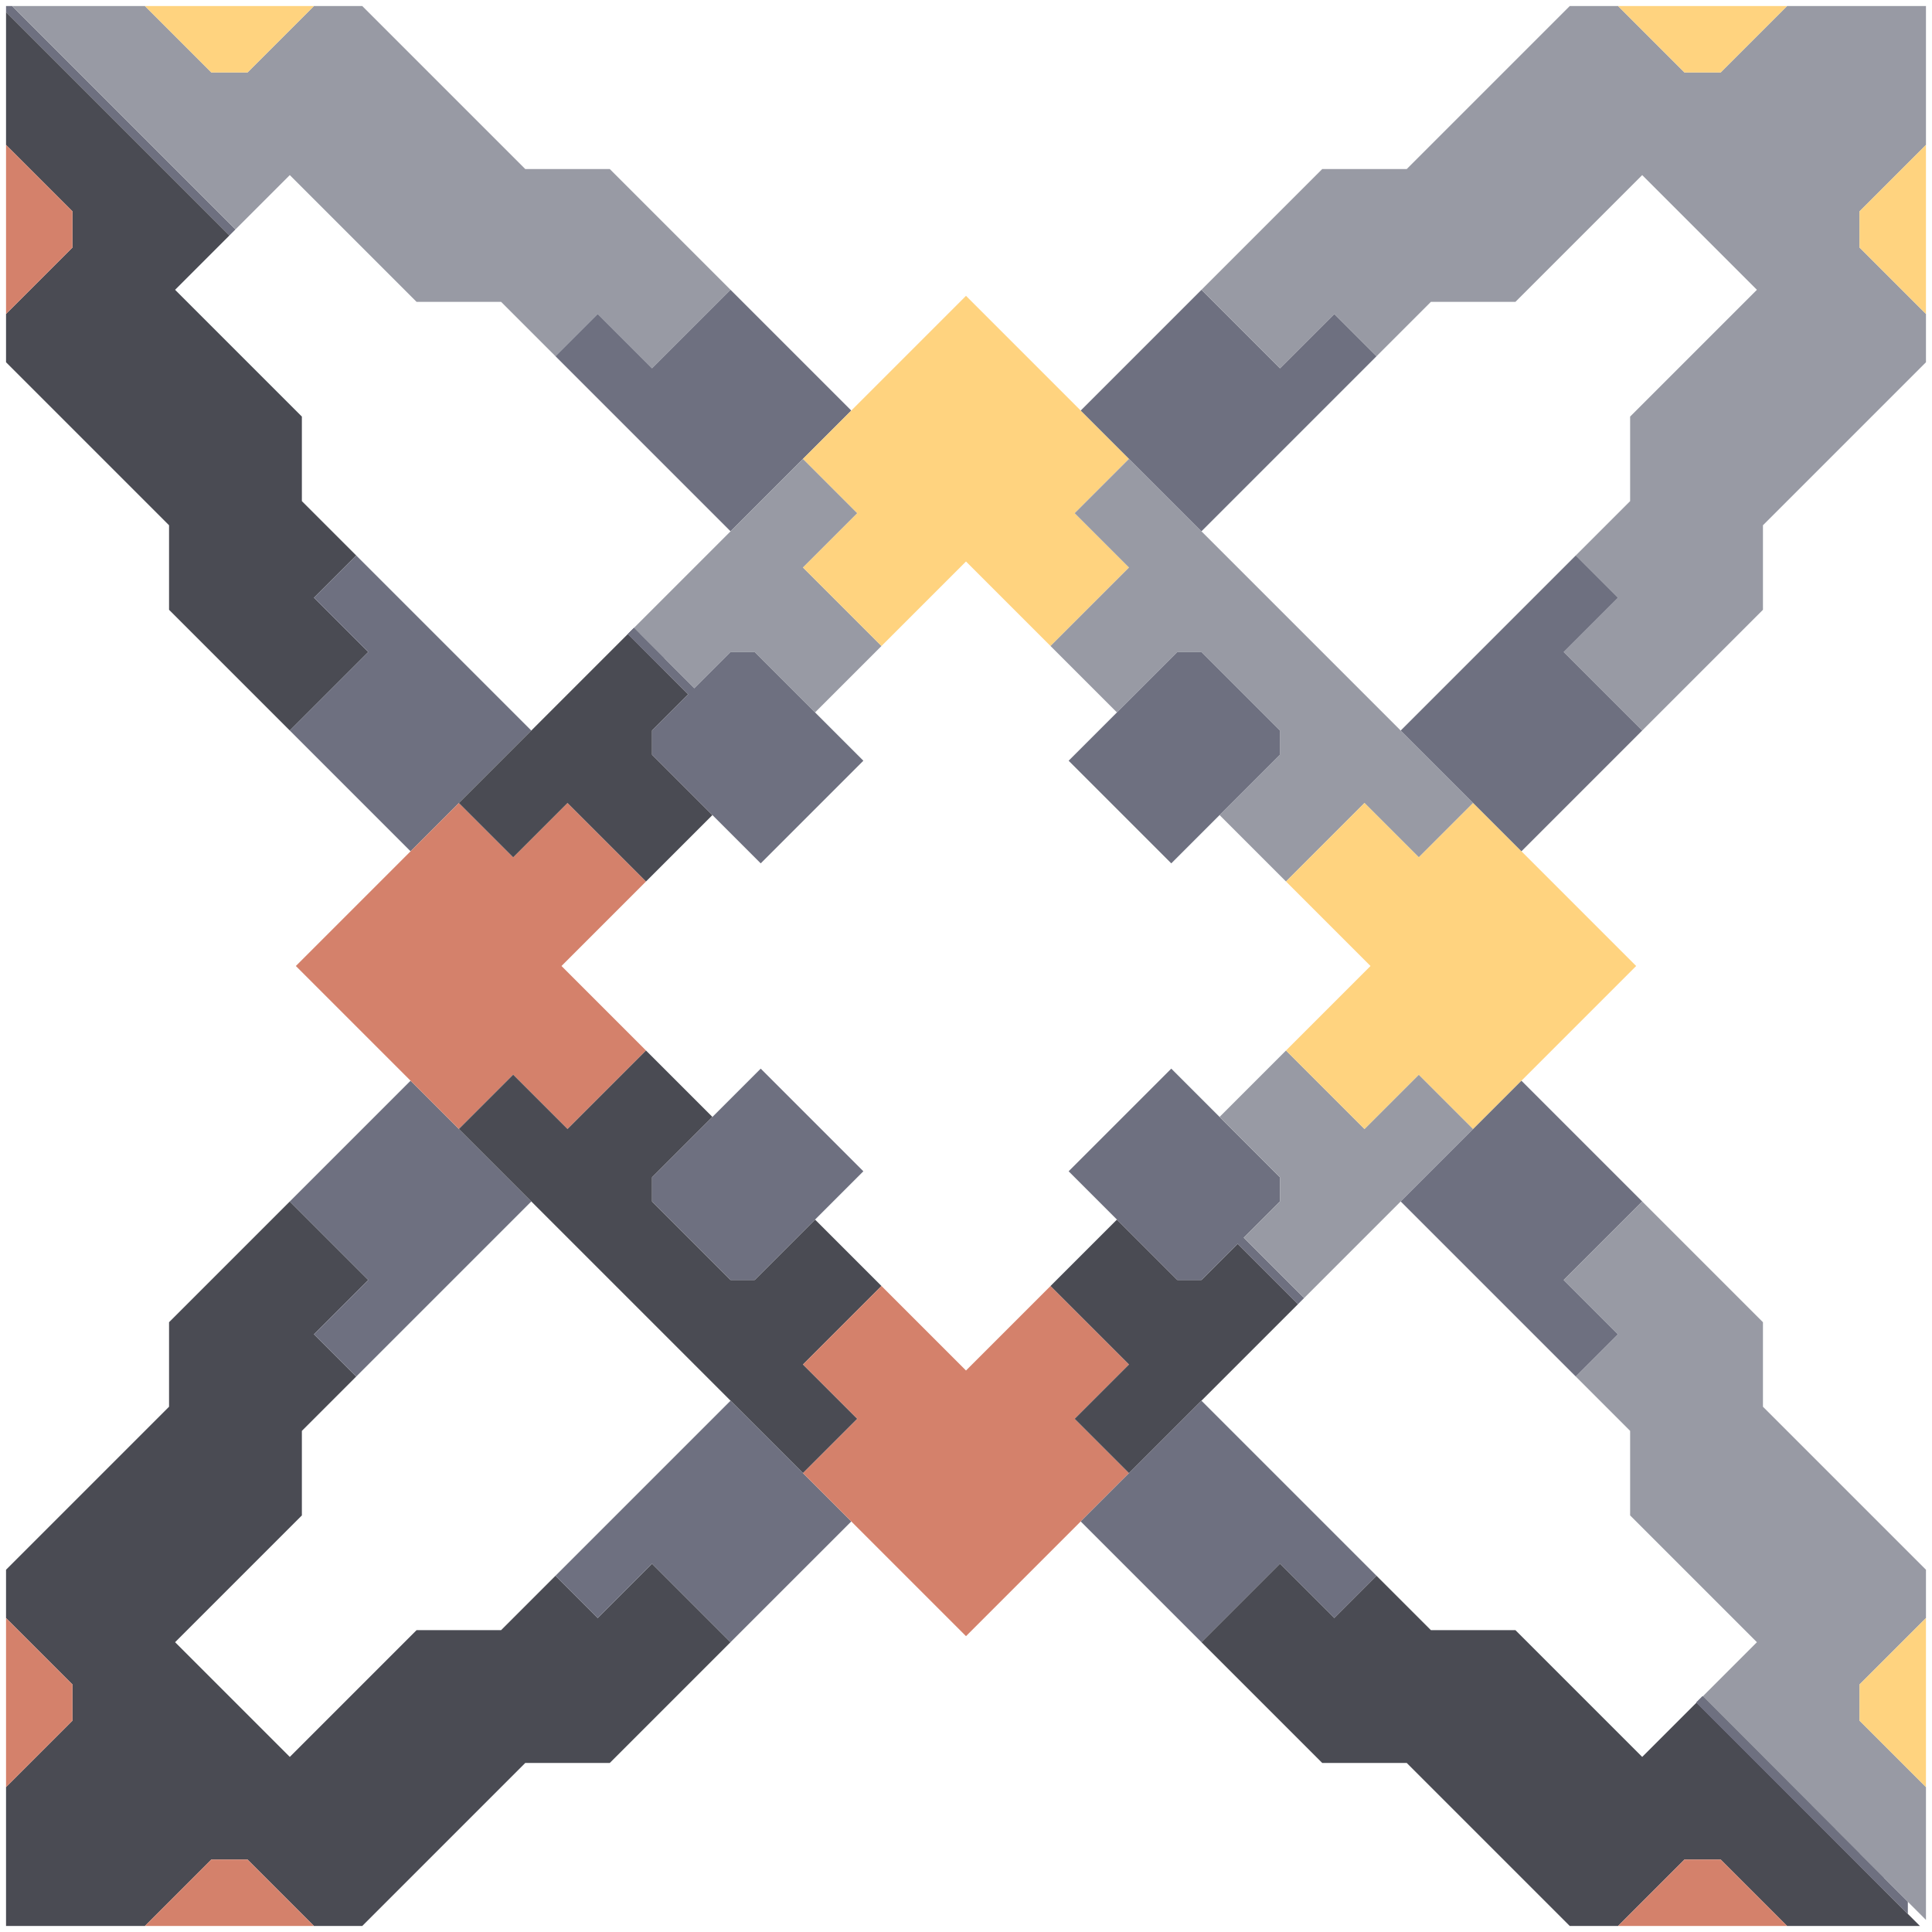 <svg xmlns="http://www.w3.org/2000/svg" width="160" height="160" style="fill-opacity:1;color-rendering:auto;color-interpolation:auto;text-rendering:auto;stroke:#000;stroke-linecap:square;stroke-miterlimit:10;shape-rendering:auto;stroke-opacity:1;fill:#000;stroke-dasharray:none;font-weight:400;stroke-width:1;font-family:&quot;Dialog&quot;;font-style:normal;stroke-linejoin:miter;font-size:12px;stroke-dashoffset:0;image-rendering:auto">
    <g style="stroke-linecap:round;fill:#6e7080;stroke:#6e7080">
        <path stroke="none" d="M.5 1V.5H1L19.5 19l-.5.5Z" style="stroke:none"/>
    </g>
    <g stroke="none" style="stroke-linecap:round;fill:#4a4b53;stroke:#4a4b53">
        <path d="M19 19.5 14.5 24 25 34.5v7l4.5 4.5-3.5 3.5 4.5 4.5-6.5 6.5-10-10v-7L.5 30v-4L6 20.5v-3L.5 12V1Z" style="stroke:none"/>
        <path d="M6 17.5v3L.5 26V12Z" style="fill:#d4816b;stroke:none"/>
        <path d="M.5 134v-4L14 116.5v-7l10-10 6.5 6.5-4.5 4.5 3.5 3.5-4.5 4.5v7L14.5 136l9.5 9.5L34.5 135h7l4.5-4.5 3.5 3.5 4.5-4.5 6.5 6.5-10 10h-7L30 159.5h-4l-5.5-5.5h-3l-5.5 5.5H.5V148l5.5-5.5v-3Z" style="stroke:none"/>
        <path d="M6 139.5v3L.5 148v-14Z" style="fill:#d4816b;stroke:none"/>
        <path d="M1 .5h11L17.5 6h3L26 .5h4L43.5 14h7l10 10-6.5 6.5-4.5-4.5-3.5 3.5-4.5-4.5h-7L24 14.5 19.5 19Z" style="fill:#989aa4;stroke:none"/>
        <path d="M12 .5h14L20.5 6h-3Z" style="fill:#ffd37f;stroke:none"/>
        <path d="M26 159.5H12l5.5-5.5h3Z" style="fill:#d4816b;stroke:none"/>
        <path d="m24 60.5 6.5-6.5-4.5-4.5 3.5-3.5L44 60.5l-10 10Zm0 39 10-10 10 10L29.5 114l-3.5-3.5 4.5-4.5Z" style="fill:#6e7080;stroke:none"/>
        <path d="M24.5 80 38 66.5l4.5 4.5 4.5-4.5 6.5 6.5-7 7 7 7-6.5 6.5-4.5-4.5-4.5 4.5Z" style="fill:#d4816b;stroke:none"/>
        <path d="m38 66.5 14-14 5 5-3 3v2l5 5-5.5 5.5-6.5-6.5-4.5 4.5Zm0 27 4.5-4.5 4.5 4.5 6.5-6.5 5.5 5.5-5 5v2l6.5 6.5h2l5-5 5.5 5.5-6.5 6.5 4.5 4.5-4.5 4.5Z" style="stroke:none"/>
        <path d="m46 29.5 3.5-3.5 4.5 4.5 6.5-6.5 10 10-10 10Zm0 101L60.5 116l10 10-10 10-6.5-6.5-4.5 4.5Zm7-77-1-1 .5-.5.5.5Z" style="fill:#6e7080;stroke:none"/>
        <path d="m52.5 52 14-14 4.5 4.5-4.5 4.5 6.5 6.5-5.5 5.5-5-5h-2l-3 3Z" style="fill:#989aa4;stroke:none"/>
        <path d="m55 55.5-3-3 .5-.5 2.5 2.5Z" style="fill:#6e7080;stroke:none"/>
        <path d="M54 62.5v-2l3-3-5-5 .5-.5 5 5 3-3h2l9 9-8.5 8.5Zm0 37v-2l9-9 8.5 8.5-9 9h-2Z" style="fill:#6e7080;stroke:none"/>
        <path d="M66.5 38 80 24.5 93.5 38 89 42.5l4.5 4.5-6.5 6.5-7-7-7 7-6.5-6.5 4.5-4.5Z" style="fill:#ffd37f;stroke:none"/>
        <path d="m66.5 113 6.5-6.5 7 7 7-7 6.5 6.5-4.5 4.5 4.5 4.5L80 135.5 66.5 122l4.5-4.5Z" style="fill:#d4816b;stroke:none"/>
        <path d="m87 53.5 6.5-6.5-4.5-4.5 4.5-4.5L122 66.5l-4.5 4.5-4.5-4.5-6.5 6.5-5.5-5.5 5-5v-2L99.5 54h-2l-5 5Z" style="fill:#989aa4;stroke:none"/>
        <path d="m87 106.5 5.5-5.5 5 5h2l3-3 5 5-14 14-4.5-4.5 4.5-4.5Z" style="stroke:none"/>
        <path d="m88.5 63 9-9h2l6.5 6.5v2l-9 9Zm0 34 8.5-8.5 9 9v2l-3 3 5 5-.5.5-5-5-3 3h-2Zm1-63 10-10 6.5 6.5 4.5-4.5 3.5 3.5L99.5 44Zm0 92 10-10 14.5 14.5-3.5 3.5-4.5-4.5-6.5 6.5Z" style="fill:#6e7080;stroke:none"/>
        <path d="m99.5 24 10-10h7L130 .5h4l5.5 5.5h3L148 .5h11.5V12l-5.5 5.5v3l5.5 5.5v4L146 43.5v7l-10 10-6.5-6.5 4.5-4.5-3.5-3.5 4.5-4.5v-7L145.5 24l-9.5-9.5L125.5 25h-7l-4.5 4.5-3.5-3.5-4.5 4.5Z" style="fill:#989aa4;stroke:none"/>
        <path d="m99.5 136 6.5-6.5 4.5 4.5 3.5-3.5 4.5 4.5h7l10.5 10.5 4.5-4.5 18.5 18.5h-11l-5.5-5.5h-3l-5.5 5.5h-4L116.5 146h-7Z" style="stroke:none"/>
        <path d="m101 92.5 5.5-5.5 6.5 6.5 4.5-4.5 4.5 4.5-14 14-5-5 3-3v-2Z" style="fill:#989aa4;stroke:none"/>
        <path d="m106.5 73 6.5-6.5 4.5 4.5 4.5-4.5L135.5 80 122 93.5l-4.5-4.5-4.5 4.5-6.5-6.5 7-7Z" style="fill:#ffd37f;stroke:none"/>
        <path d="M116 60.5 130.5 46l3.5 3.5-4.5 4.5 6.5 6.5-10 10Zm0 39 10-10 10 10-6.5 6.5 4.5 4.5-3.5 3.5Z" style="fill:#6e7080;stroke:none"/>
        <path d="m129.5 106 6.5-6.5 10 10v7l13.5 13.5v4l-5.5 5.5v3l5.5 5.5v11L141 140.5l4.5-4.5-10.5-10.5v-7l-4.5-4.5 3.5-3.5Z" style="fill:#989aa4;stroke:none"/>
        <path d="M134 .5h14L142.5 6h-3Z" style="fill:#ffd37f;stroke:none"/>
        <path d="m142 142.5-1.5-1.5.5-.5 1 1Z" style="fill:#6e7080;stroke:none"/>
        <path d="M148 159.5h-14l5.5-5.5h3Z" style="fill:#d4816b;stroke:none"/>
        <path d="m144 144.5-3.5-3.5.5-.5 3 3Z" style="fill:#6e7080;stroke:none"/>
        <path d="m146 146.5-5.5-5.5.5-.5 5 5Z" style="fill:#6e7080;stroke:none"/>
        <path d="m148 148.5-7.5-7.5.5-.5 7 7Z" style="fill:#6e7080;stroke:none"/>
        <path d="m150 150.5-9.5-9.5.5-.5 9 9Z" style="fill:#6e7080;stroke:none"/>
        <path d="M152 152.5 140.5 141l.5-.5 11 11Z" style="fill:#6e7080;stroke:none"/>
        <path d="M154 154.5 140.5 141l.5-.5 13 13Z" style="fill:#6e7080;stroke:none"/>
        <path d="M154 20.5v-3l5.5-5.5v14Zm0 122v-3l5.5-5.5v14Z" style="fill:#ffd37f;stroke:none"/>
        <path d="M156 156.5 140.5 141l.5-.5 15 15Z" style="fill:#6e7080;stroke:none"/>
        <path d="M158 158.5 140.5 141l.5-.5 17 17Z" style="fill:#6e7080;stroke:none"/>
    </g>
</svg>
